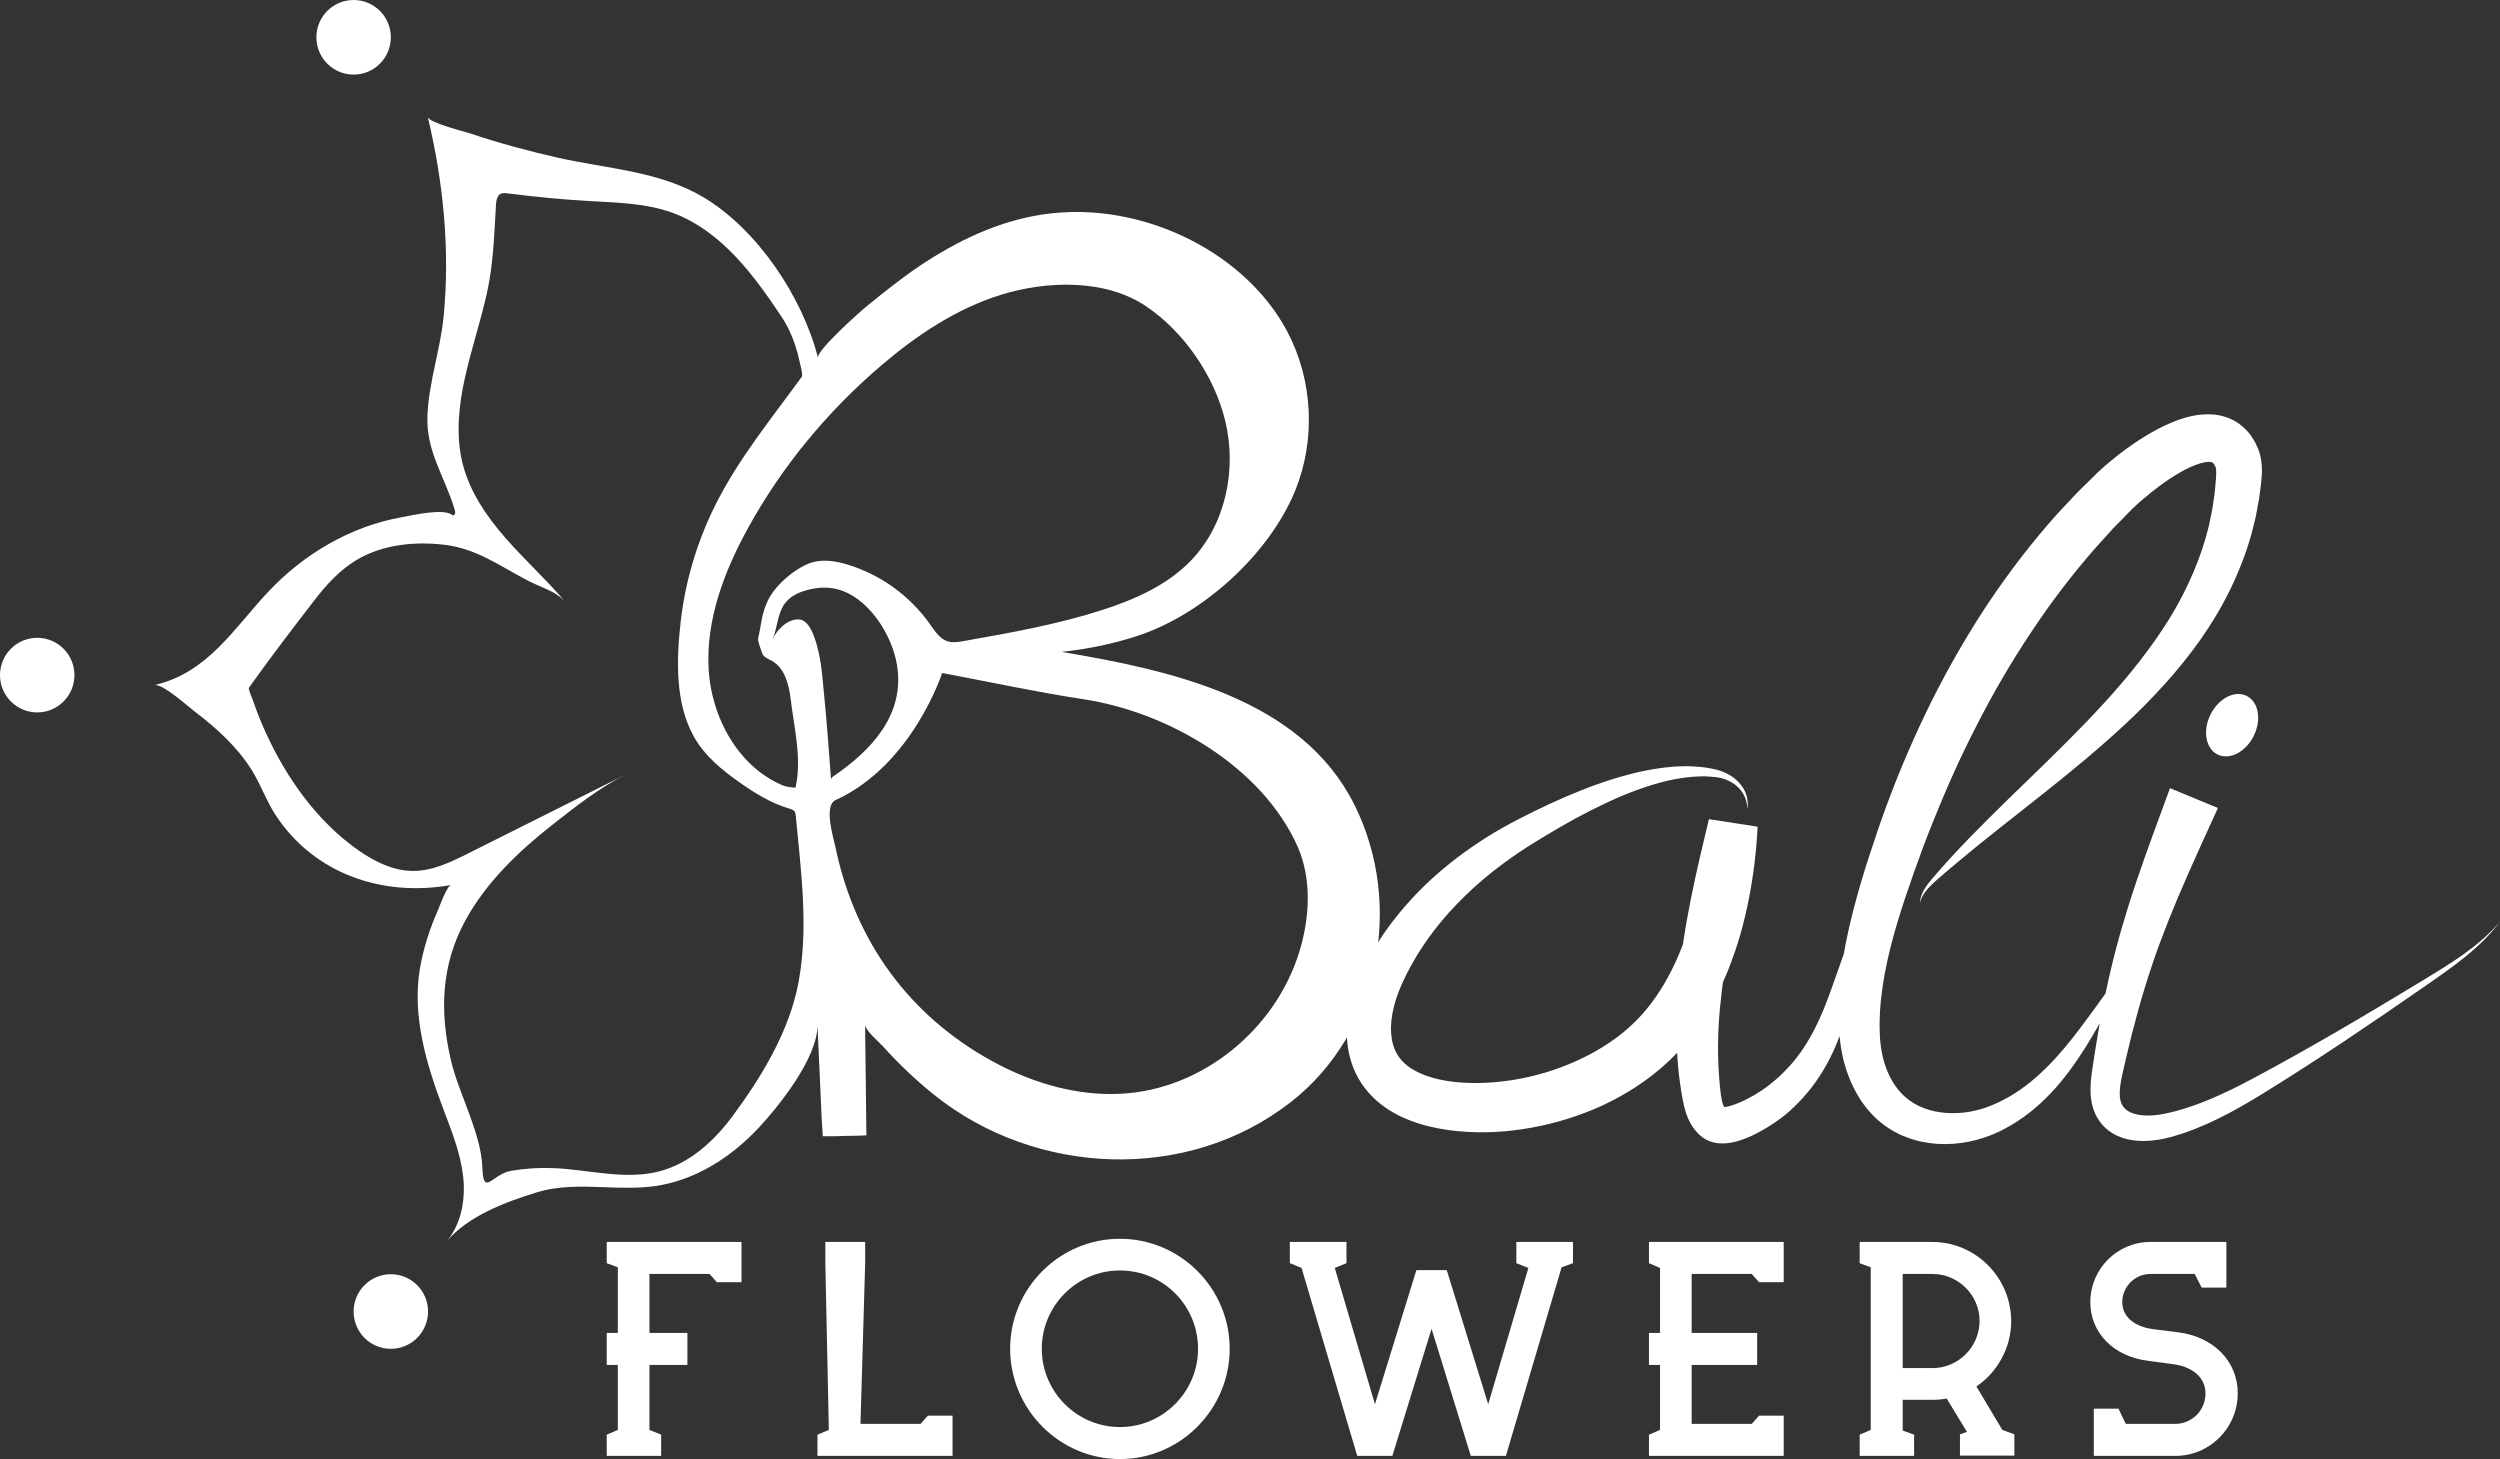 <svg width="281" height="164" viewBox="0 0 281 164" fill="none" xmlns="http://www.w3.org/2000/svg">
<rect x="0" y="0" width="281" height="164" fill="#333333" stroke="none"/>
<path d="M49.867 35.544C49.506 39.264 48.231 42.845 48.046 46.589C47.841 50.732 49.994 53.529 51.118 57.322C51.208 57.623 51.181 57.856 50.892 57.949C50.012 57.045 46.356 57.922 45.113 58.144C39.406 59.161 34.143 62.278 30.185 66.48C26.247 70.661 23.39 75.601 17.355 77.005C18.252 76.797 21.229 79.481 21.875 79.969C24.295 81.797 26.613 83.906 28.252 86.484C29.281 88.102 29.887 89.932 30.935 91.545C35.288 98.247 43.035 100.854 50.711 99.471C50.242 99.555 49.418 101.862 49.256 102.226C48.311 104.35 47.55 106.702 47.178 109.001C46.324 114.276 47.943 119.644 49.783 124.535C50.71 127.001 51.72 129.472 52.041 132.087C52.361 134.701 51.905 137.537 50.188 139.533C52.67 136.648 56.778 135.122 60.315 134.027C62.813 133.254 65.407 133.349 68.003 133.443C69.859 133.51 71.715 133.578 73.538 133.328C78.1 132.703 82.137 130.113 85.244 126.797C87.517 124.373 91.921 118.894 91.885 115.206L92.355 125.729C92.355 125.729 92.488 127.556 92.478 127.709C92.478 127.709 93.653 127.737 95.124 127.674C95.124 127.674 96.985 127.658 97.381 127.607C97.391 127.065 97.232 115.191 97.232 115.187C97.256 115.82 98.871 117.19 99.256 117.62C101.023 119.587 102.948 121.416 105.009 123.069C116.352 132.166 133.426 133.012 145.121 123.846C155.079 116.041 157.831 101.659 152.228 90.441C146.252 78.473 131.472 75.316 119.371 73.28C119.353 73.277 119.335 73.274 119.316 73.271C122.266 72.958 125.242 72.353 128.053 71.406C135.29 68.967 142.641 62.277 145.555 55.206C147.914 49.479 147.585 42.704 144.675 37.238C142.308 32.791 138.366 29.294 133.887 26.998C128.789 24.385 122.894 23.262 117.228 24.102C112.231 24.843 107.596 27.065 103.425 29.853C101.34 31.246 99.403 32.814 97.455 34.389C96.675 35.02 91.738 39.421 91.94 40.215C90.203 33.372 85.119 25.768 79.044 22.158C74.084 19.211 68.166 18.969 62.654 17.715C59.333 16.959 56.038 16.075 52.81 14.986C52.289 14.809 48.235 13.802 48.084 13.16C49.831 20.478 50.594 28.036 49.867 35.544ZM56.814 60.468C54.689 58.04 52.811 55.292 52.012 52.163C51.202 48.99 51.555 45.629 52.265 42.431C52.983 39.196 54.051 36.049 54.759 32.811C55.429 29.746 55.537 26.619 55.721 23.501C55.752 22.976 55.725 21.966 56.346 21.758C56.597 21.673 56.87 21.707 57.133 21.741C60.219 22.144 63.32 22.432 66.426 22.608C69.505 22.781 72.65 22.854 75.551 23.903C78.348 24.915 80.77 26.792 82.802 28.968C84.701 31.001 86.312 33.299 87.853 35.612C88.499 36.58 88.986 37.647 89.362 38.75C89.569 39.36 89.738 39.983 89.865 40.615C89.925 40.911 90.29 42.119 90.116 42.359C86.679 47.085 82.928 51.657 80.327 56.924C78.316 60.994 77.012 65.412 76.504 69.925C76.028 74.153 75.865 79.053 78.033 82.872C79.231 84.981 81.164 86.562 83.145 87.956C84.878 89.174 86.711 90.302 88.743 90.895C88.941 90.953 89.154 91.014 89.285 91.174C89.408 91.325 89.431 91.531 89.449 91.725C90.028 97.917 90.904 104.235 89.753 110.415C88.733 115.886 85.629 121.004 82.353 125.436C80.276 128.246 77.538 130.748 74.165 131.644C70.287 132.675 66.211 131.461 62.203 131.296C60.616 131.23 59.023 131.332 57.457 131.597C55.306 131.961 54.323 134.591 54.217 131.218C54.096 127.399 51.543 122.882 50.679 119.16C49.415 113.716 49.578 108.502 52.276 103.516C54.63 99.168 58.305 95.675 62.153 92.653C64.702 90.649 67.452 88.498 70.361 87.04C64.462 89.995 58.572 92.945 52.682 95.894C50.702 96.886 48.629 97.901 46.416 97.894C44.216 97.889 42.139 96.865 40.332 95.607C35.655 92.349 32.173 87.427 29.841 82.275C29.308 81.1 28.827 79.898 28.413 78.675C28.359 78.516 27.876 77.452 27.985 77.297C28.108 77.123 28.232 76.949 28.356 76.775C30.581 73.654 32.915 70.62 35.252 67.58C36.664 65.741 38.255 63.981 40.266 62.831C43.152 61.182 46.688 60.849 49.938 61.23C53.471 61.645 55.994 63.491 59.109 65.148C60.869 66.084 62.272 66.356 63.437 67.524C61.337 65.076 58.938 62.897 56.814 60.468ZM88.544 88.433C88.132 88.374 87.766 88.194 87.392 88.011C86.469 87.561 85.61 86.984 84.832 86.312C84.052 85.636 83.355 84.866 82.747 84.032C82.13 83.186 81.603 82.275 81.167 81.323C80.727 80.362 80.378 79.359 80.124 78.334C79.871 77.313 79.711 76.268 79.65 75.215C79.334 69.656 81.4 64.217 84.084 59.34C87.882 52.44 92.982 46.276 98.96 41.155C102.99 37.703 107.499 34.68 112.566 33.117C117.616 31.56 124.166 31.329 128.743 34.375C133.08 37.261 136.502 42.275 137.72 47.317C139.041 52.783 137.76 58.973 133.857 63.014C131.181 65.786 127.53 67.394 123.865 68.572C118.791 70.203 113.525 71.135 108.279 72.062C107.708 72.164 107.112 72.263 106.556 72.1C105.645 71.832 105.082 70.949 104.536 70.169C102.306 66.996 98.999 64.597 95.293 63.467C93.872 63.033 92.305 62.789 90.924 63.336C89.15 64.038 86.974 65.929 86.223 67.686C85.535 69.294 85.623 70.042 85.21 71.742C85.144 72.01 85.567 73.142 85.657 73.404C85.814 73.863 86.344 74.047 86.766 74.286C88.197 75.096 88.672 76.914 88.868 78.55C89.256 81.8 90.154 85.328 89.417 88.517C89.415 88.528 89.386 88.533 89.341 88.533C89.139 88.533 88.603 88.441 88.544 88.433ZM87.917 68.314C88.411 67.315 89.329 66.758 90.363 66.427C91.53 66.055 92.793 65.917 93.986 66.197C97.56 67.034 100.257 71.31 100.822 74.743C101.745 80.358 97.909 84.371 93.624 87.29C93.578 87.321 93.402 87.522 93.407 87.581C93.162 84.433 92.949 81.281 92.633 78.139C92.475 76.576 92.388 74.999 92.046 73.462C91.817 72.432 91.199 69.757 89.86 69.63C88.575 69.507 87.316 70.768 86.85 71.853C87.316 70.707 87.365 69.428 87.917 68.314ZM111.545 119.286C102.145 114.14 96.106 105.742 93.919 95.285C93.701 94.241 92.547 90.575 93.903 89.939C102.567 85.989 105.897 75.644 105.897 75.644C111.206 76.642 116.516 77.793 121.848 78.606C131.252 80.041 141.811 86.137 145.825 95.1C147.485 98.807 147.214 103.202 146.034 107.016C143.334 115.732 135.147 122.461 126.002 122.94C125.62 122.96 125.237 122.97 124.856 122.97C120.216 122.97 115.627 121.521 111.545 119.286Z" fill="white"/>
<path d="M248.185 46.565C247.383 46.568 246.654 46.681 245.999 46.847C245.347 47.016 244.73 47.22 244.165 47.458C243.019 47.926 242.008 48.489 241.035 49.083C240.066 49.68 239.154 50.317 238.274 50.994C237.837 51.334 237.405 51.68 236.979 52.038C236.553 52.399 236.134 52.766 235.704 53.175L233.433 55.42C232.706 56.196 231.972 56.967 231.251 57.749C228.41 60.916 225.824 64.297 223.463 67.816C221.121 71.347 219.013 75.021 217.12 78.791C215.248 82.572 213.57 86.439 212.112 90.379C211.383 92.346 210.708 94.345 210.063 96.325C209.421 98.305 208.82 100.327 208.293 102.389C207.89 103.972 207.527 105.579 207.245 107.215C206.608 108.968 206.033 110.723 205.39 112.404C204.328 115.203 203.014 117.796 201.128 119.848C200.662 120.364 200.169 120.853 199.644 121.308C199.382 121.535 199.114 121.756 198.838 121.968L198.439 122.272C198.313 122.365 198.177 122.46 198.038 122.553C197.478 122.927 196.87 123.281 196.264 123.584C195.66 123.887 195.039 124.145 194.486 124.302C194.222 124.379 193.973 124.424 193.797 124.433C193.789 124.42 193.781 124.406 193.773 124.389C193.71 124.275 193.639 124.094 193.578 123.859C193.516 123.622 193.465 123.337 193.423 123.011L193.391 122.762L193.362 122.492L193.304 121.953C193.236 121.231 193.184 120.509 193.15 119.784C193.084 118.333 193.09 116.877 193.167 115.417C193.243 113.956 193.393 112.496 193.574 111.034C193.602 110.821 193.633 110.609 193.661 110.396C193.891 109.884 194.111 109.369 194.314 108.852C194.822 107.562 195.265 106.258 195.641 104.942C196.013 103.625 196.324 102.298 196.586 100.967C197.103 98.302 197.424 95.618 197.554 92.919L192.081 92.073C191.366 95.058 190.647 98.073 190.03 101.14C189.701 102.791 189.408 104.46 189.162 106.143C189.09 106.33 189.02 106.518 188.945 106.704C188.507 107.802 188.01 108.863 187.456 109.877C186.904 110.893 186.288 111.856 185.61 112.747C184.938 113.649 184.208 114.462 183.39 115.221C182.984 115.602 182.555 115.963 182.113 116.311C181.671 116.659 181.212 116.99 180.738 117.303C176.943 119.798 172.313 121.327 167.7 121.662C166.548 121.748 165.389 121.759 164.261 121.679C163.134 121.6 162.034 121.428 161.026 121.142C160.018 120.858 159.109 120.45 158.392 119.94C157.671 119.426 157.158 118.815 156.818 118.066C156.65 117.689 156.524 117.275 156.445 116.824C156.373 116.369 156.334 115.887 156.347 115.395C156.375 114.41 156.573 113.365 156.913 112.311C157.252 111.256 157.729 110.196 158.279 109.139C158.834 108.087 159.447 107.061 160.121 106.07C161.467 104.083 163.062 102.245 164.821 100.552C166.579 98.853 168.519 97.322 170.566 95.924C171.079 95.578 171.597 95.235 172.125 94.906C172.657 94.574 173.201 94.241 173.742 93.917C174.828 93.27 175.917 92.632 177.023 92.029C178.128 91.425 179.248 90.852 180.384 90.319C181.518 89.781 182.669 89.284 183.841 88.853C186.179 87.984 188.613 87.334 191.09 87.265C191.707 87.243 192.331 87.291 192.935 87.355C193.523 87.436 194.103 87.625 194.624 87.928C195.142 88.233 195.604 88.655 195.918 89.186C196.076 89.45 196.199 89.74 196.283 90.043C196.363 90.348 196.403 90.667 196.403 90.989C196.503 90.355 196.443 89.674 196.177 89.055C195.917 88.435 195.471 87.894 194.936 87.472C194.398 87.051 193.77 86.745 193.105 86.558C192.45 86.391 191.8 86.265 191.136 86.206C190.474 86.141 189.806 86.11 189.143 86.127C188.478 86.135 187.816 86.19 187.158 86.266C185.843 86.42 184.542 86.669 183.268 87.002C180.714 87.659 178.247 88.574 175.85 89.613C174.65 90.132 173.466 90.68 172.3 91.259C171.714 91.548 171.139 91.839 170.556 92.14C169.968 92.443 169.388 92.763 168.81 93.088C166.501 94.398 164.298 95.922 162.23 97.645C160.164 99.368 158.267 101.329 156.593 103.494C155.753 104.574 154.985 105.717 154.285 106.905C153.592 108.091 152.941 109.348 152.424 110.715C151.912 112.08 151.515 113.561 151.408 115.142C151.356 115.934 151.38 116.739 151.48 117.556C151.588 118.375 151.793 119.211 152.113 120.022C152.438 120.831 152.874 121.613 153.412 122.306C153.947 123.003 154.57 123.616 155.235 124.131C156.567 125.172 158.037 125.826 159.477 126.284C160.924 126.738 162.366 126.995 163.791 127.137C165.217 127.276 166.628 127.301 168.034 127.235C170.853 127.08 173.599 126.568 176.275 125.73C177.609 125.308 178.924 124.809 180.202 124.212C181.479 123.613 182.724 122.927 183.917 122.142C184.515 121.752 185.1 121.336 185.668 120.894C186.237 120.453 186.792 119.99 187.324 119.496C187.731 119.124 188.127 118.734 188.51 118.33C188.544 118.926 188.586 119.521 188.644 120.115C188.677 120.517 188.73 120.919 188.777 121.32C188.832 121.721 188.889 122.122 188.951 122.521L189.052 123.12L189.103 123.42L189.163 123.738C189.248 124.168 189.355 124.634 189.52 125.13C189.689 125.624 189.916 126.157 190.274 126.684C190.448 126.947 190.667 127.204 190.904 127.443C191.036 127.564 191.122 127.656 191.353 127.832C191.557 127.982 191.772 128.104 191.986 128.2C192.415 128.39 192.822 128.471 193.183 128.506C193.54 128.537 193.863 128.526 194.155 128.494C194.74 128.428 195.23 128.295 195.686 128.145C196.593 127.84 197.367 127.45 198.11 127.031C198.852 126.608 199.547 126.153 200.235 125.64C200.407 125.511 200.579 125.378 200.753 125.234C200.939 125.085 201.081 124.947 201.239 124.806C201.548 124.525 201.848 124.232 202.14 123.932C202.725 123.332 203.276 122.696 203.778 122.025C204.784 120.684 205.608 119.225 206.258 117.728C206.443 117.302 206.614 116.874 206.773 116.443L206.82 116.984C206.891 117.57 206.978 118.154 207.112 118.733C207.362 119.89 207.754 121.029 208.275 122.124C208.812 123.213 209.484 124.264 210.349 125.18C211.196 126.103 212.247 126.878 213.371 127.427C214.495 127.98 215.69 128.319 216.878 128.481C218.069 128.641 219.257 128.632 220.412 128.472C221.567 128.315 222.69 128.019 223.762 127.597C224.032 127.499 224.291 127.371 224.555 127.258C224.817 127.14 225.058 127.007 225.31 126.882C225.803 126.62 226.288 126.343 226.751 126.036C228.616 124.819 230.223 123.302 231.59 121.655C232.959 120.003 234.124 118.243 235.18 116.449C235.464 115.971 235.741 115.49 236.014 115.009C235.991 115.136 235.967 115.264 235.944 115.391C235.789 116.31 235.63 117.229 235.487 118.148L235.172 120.218C235.136 120.458 235.101 120.703 235.071 120.956C235.011 121.461 234.967 121.99 234.972 122.552C234.98 123.113 235.033 123.709 235.196 124.323C235.356 124.934 235.637 125.564 236.043 126.103C236.441 126.647 236.967 127.101 237.525 127.425C238.086 127.752 238.674 127.954 239.244 128.078C239.816 128.2 240.373 128.246 240.914 128.246C241.994 128.243 243.024 128.07 243.996 127.801C245.873 127.292 247.652 126.558 249.35 125.725C251.049 124.89 252.663 123.946 254.243 122.981C257.391 121.046 260.481 119.045 263.545 117.003C266.608 114.961 269.64 112.88 272.66 110.785C274.169 109.737 275.689 108.686 277.122 107.52C278.553 106.357 279.898 105.069 281 103.594C279.81 104.998 278.402 106.188 276.917 107.252C275.43 108.317 273.863 109.263 272.293 110.217C269.152 112.122 266.003 114.011 262.832 115.854C259.661 117.697 256.465 119.499 253.241 121.217C251.631 122.071 250.017 122.884 248.371 123.569C246.728 124.254 245.056 124.823 243.361 125.171C242.552 125.344 241.747 125.418 240.99 125.372C240.238 125.328 239.554 125.136 239.109 124.827C238.886 124.672 238.716 124.498 238.586 124.287C238.454 124.08 238.367 123.849 238.313 123.567C238.202 123.005 238.26 122.258 238.41 121.451C238.447 121.248 238.489 121.041 238.535 120.828L238.991 118.834C239.197 117.947 239.418 117.066 239.635 116.185C240.089 114.429 240.56 112.682 241.092 110.962C241.626 109.241 242.188 107.536 242.819 105.852C243.449 104.167 244.112 102.495 244.822 100.828C246.236 97.493 247.767 94.165 249.292 90.817L243.908 88.589C242.636 92.043 241.344 95.506 240.144 99.046C239.542 100.814 238.979 102.61 238.454 104.416C237.926 106.223 237.469 108.053 237.047 109.883C236.911 110.478 236.784 111.073 236.66 111.669C235.719 112.971 234.789 114.275 233.833 115.542C232.6 117.162 231.325 118.728 229.912 120.107C228.505 121.489 226.97 122.689 225.294 123.567C224.877 123.789 224.451 123.989 224.02 124.174C223.803 124.259 223.585 124.358 223.37 124.433C223.154 124.502 222.946 124.587 222.727 124.646C221.861 124.905 220.966 125.061 220.078 125.106C218.303 125.201 216.545 124.857 215.16 124.036C214.466 123.629 213.875 123.113 213.367 122.49C212.854 121.878 212.45 121.148 212.124 120.373C211.812 119.588 211.575 118.753 211.446 117.889C211.372 117.459 211.339 117.02 211.305 116.583L211.281 115.882C211.273 115.648 211.259 115.416 211.268 115.179C211.272 113.298 211.486 111.389 211.838 109.483C212.189 107.574 212.676 105.665 213.243 103.76C213.81 101.855 214.461 99.956 215.135 98.038C215.817 96.124 216.512 94.242 217.267 92.371C218.764 88.633 220.402 84.959 222.249 81.401C224.073 77.833 226.086 74.37 228.306 71.056C230.505 67.73 232.922 64.558 235.541 61.576L237.538 59.37L239.618 57.244C239.927 56.94 240.275 56.622 240.629 56.313C240.984 56.004 241.348 55.701 241.717 55.405C242.46 54.82 243.213 54.249 243.983 53.749C244.748 53.25 245.529 52.793 246.278 52.466C246.654 52.291 247.014 52.169 247.352 52.066C247.688 51.968 247.982 51.929 248.207 51.915C248.439 51.899 248.548 51.937 248.599 51.953C248.65 51.973 248.686 51.979 248.786 52.074C248.825 52.152 248.888 52.195 248.938 52.317L248.981 52.394L249.004 52.431L249.011 52.443C249.02 52.455 249.027 52.478 249.038 52.505C249.057 52.563 249.078 52.658 249.091 52.788C249.104 52.921 249.108 53.087 249.104 53.282C249.1 53.473 249.087 53.705 249.062 53.945L248.998 54.656L248.935 55.368C248.909 55.604 248.868 55.838 248.835 56.074L248.732 56.781L248.681 57.134L248.326 58.884C247.899 60.743 247.288 62.566 246.533 64.341C245.771 66.112 244.879 67.847 243.853 69.52C242.82 71.19 241.669 72.803 240.447 74.379C237.994 77.528 235.21 80.481 232.328 83.369C229.448 86.261 226.449 89.081 223.524 91.995C222.059 93.45 220.617 94.933 219.216 96.454C218.517 97.216 217.838 97.993 217.16 98.778C216.825 99.177 216.498 99.594 216.242 100.056C215.988 100.517 215.808 101.028 215.783 101.546C215.888 101.038 216.136 100.584 216.442 100.187C216.746 99.786 217.108 99.433 217.486 99.092C218.254 98.416 219.03 97.741 219.821 97.088C221.39 95.766 222.99 94.484 224.595 93.205C227.815 90.657 231.069 88.137 234.25 85.474C235.838 84.141 237.402 82.766 238.935 81.341C240.47 79.918 241.942 78.41 243.363 76.839C244.784 75.266 246.127 73.603 247.367 71.844C248.597 70.079 249.727 68.218 250.679 66.25C251.635 64.286 252.441 62.229 253.043 60.103C253.186 59.57 253.314 59.033 253.446 58.495L253.543 58.092L253.62 57.685L253.772 56.869C253.821 56.598 253.877 56.326 253.919 56.053L254.026 55.231L254.131 54.408C254.169 54.137 254.197 53.856 254.218 53.534C254.238 53.214 254.249 52.865 254.232 52.485C254.214 52.102 254.167 51.685 254.063 51.244C254.008 51.022 253.944 50.797 253.858 50.57L253.793 50.402L253.731 50.267L253.605 49.997C253.454 49.643 253.209 49.271 252.971 48.916C252.441 48.199 251.674 47.524 250.788 47.12C249.925 46.716 249.016 46.565 248.235 46.565C248.218 46.565 248.201 46.565 248.185 46.565ZM193.605 124.426C193.589 124.421 193.609 124.417 193.662 124.434C193.635 124.432 193.616 124.429 193.605 124.426Z" fill="white"/>
<path d="M248.469 80.297C247.56 82.113 247.908 84.13 249.246 84.802C250.583 85.473 252.404 84.546 253.312 82.73C254.221 80.914 253.873 78.897 252.535 78.226C252.24 78.078 251.921 78.007 251.593 78.007C250.438 78.007 249.177 78.882 248.469 80.297Z" fill="white"/>
<path d="M39.746 147.415C39.746 149.73 41.619 151.607 43.929 151.607C46.24 151.607 48.113 149.73 48.113 147.415C48.113 145.099 46.24 143.223 43.929 143.223C41.619 143.223 39.746 145.099 39.746 147.415Z" fill="white"/>
<path d="M0 75.883C0 78.198 1.873 80.075 4.184 80.075C6.494 80.075 8.367 78.198 8.367 75.883C8.367 73.568 6.494 71.691 4.184 71.691C1.873 71.691 0 73.568 0 75.883Z" fill="white"/>
<path d="M35.562 4.192C35.562 6.507 37.435 8.384 39.746 8.384C42.056 8.384 43.929 6.507 43.929 4.192C43.929 1.877 42.056 0 39.746 0C37.435 0 35.562 1.877 35.562 4.192Z" fill="white"/>
<path d="M80.572 144.119L79.754 143.193H72.998V149.819H77.265V153.417H72.998V160.722L74.314 161.256V163.643H68.198V161.256L69.442 160.722V153.417H68.198V149.819H69.442V142.444L68.198 141.981V139.595H83.345V144.119H80.572Z" fill="white"/>
<path d="M91.882 161.256L93.163 160.722L92.767 141.981V139.594H97.245V141.981L96.718 160.045H103.474L104.292 159.119H107.066V163.643H91.882V161.256Z" fill="white"/>
<path d="M125.879 142.8C121.043 142.8 117.096 146.755 117.096 151.601C117.096 156.446 121.043 160.401 125.879 160.401C130.714 160.401 134.661 156.446 134.661 151.601C134.661 146.755 130.75 142.8 125.879 142.8ZM125.879 164C119.087 164 113.54 158.406 113.54 151.601C113.54 144.796 119.087 139.238 125.879 139.238C132.67 139.238 138.217 144.796 138.217 151.601C138.217 158.406 132.67 164 125.879 164Z" fill="white"/>
<path d="M169.264 163.643H165.318L160.909 149.357L156.499 163.643H152.552L146.295 142.516L144.979 141.981V139.594H151.343V141.981L150.028 142.516L154.544 157.836L159.202 142.765H162.615L167.273 157.836L171.789 142.516L170.438 141.981V139.594H176.803V141.981L175.523 142.445L169.264 163.643Z" fill="white"/>
<path d="M197.503 149.819V153.418H190.142V160.045H196.899L197.716 159.119H200.49V163.643H185.342V161.256L186.587 160.722V153.418H185.342V149.819H186.587V142.516L185.342 141.981V139.594H200.49V144.119H197.716L196.899 143.193H190.142V149.819H197.503Z" fill="white"/>
<path d="M222.503 148.466C222.503 145.58 220.121 143.193 217.205 143.193H213.863V153.774H217.205C220.121 153.774 222.503 151.387 222.503 148.466ZM220.299 163.608V161.22L221.081 160.936L218.805 157.194C218.272 157.301 217.774 157.337 217.205 157.337H213.863V160.793L215.143 161.256V163.643H209.027V161.256L210.271 160.722V142.445L209.027 141.981V139.595H217.169C222.076 139.595 226.023 143.584 226.059 148.466C226.059 151.53 224.494 154.237 222.147 155.84L225.063 160.722L226.415 161.22V163.608H220.299Z" fill="white"/>
<path d="M244.481 163.643H235.343V158.335H238.117L238.935 160.045H244.481C246.402 160.045 247.895 158.513 247.895 156.625C247.895 154.523 245.975 153.561 244.339 153.347L241.459 152.955C237.583 152.492 234.952 149.819 234.952 146.364C234.952 142.623 237.974 139.594 241.708 139.594H250.242V144.725H247.468L246.686 143.193H241.708C239.966 143.193 238.543 144.618 238.543 146.364C238.543 148.287 240.357 149.178 241.957 149.392L244.802 149.748C248.819 150.247 251.522 153.026 251.522 156.589C251.522 160.508 248.393 163.643 244.481 163.643Z" fill="white"/>
</svg>
